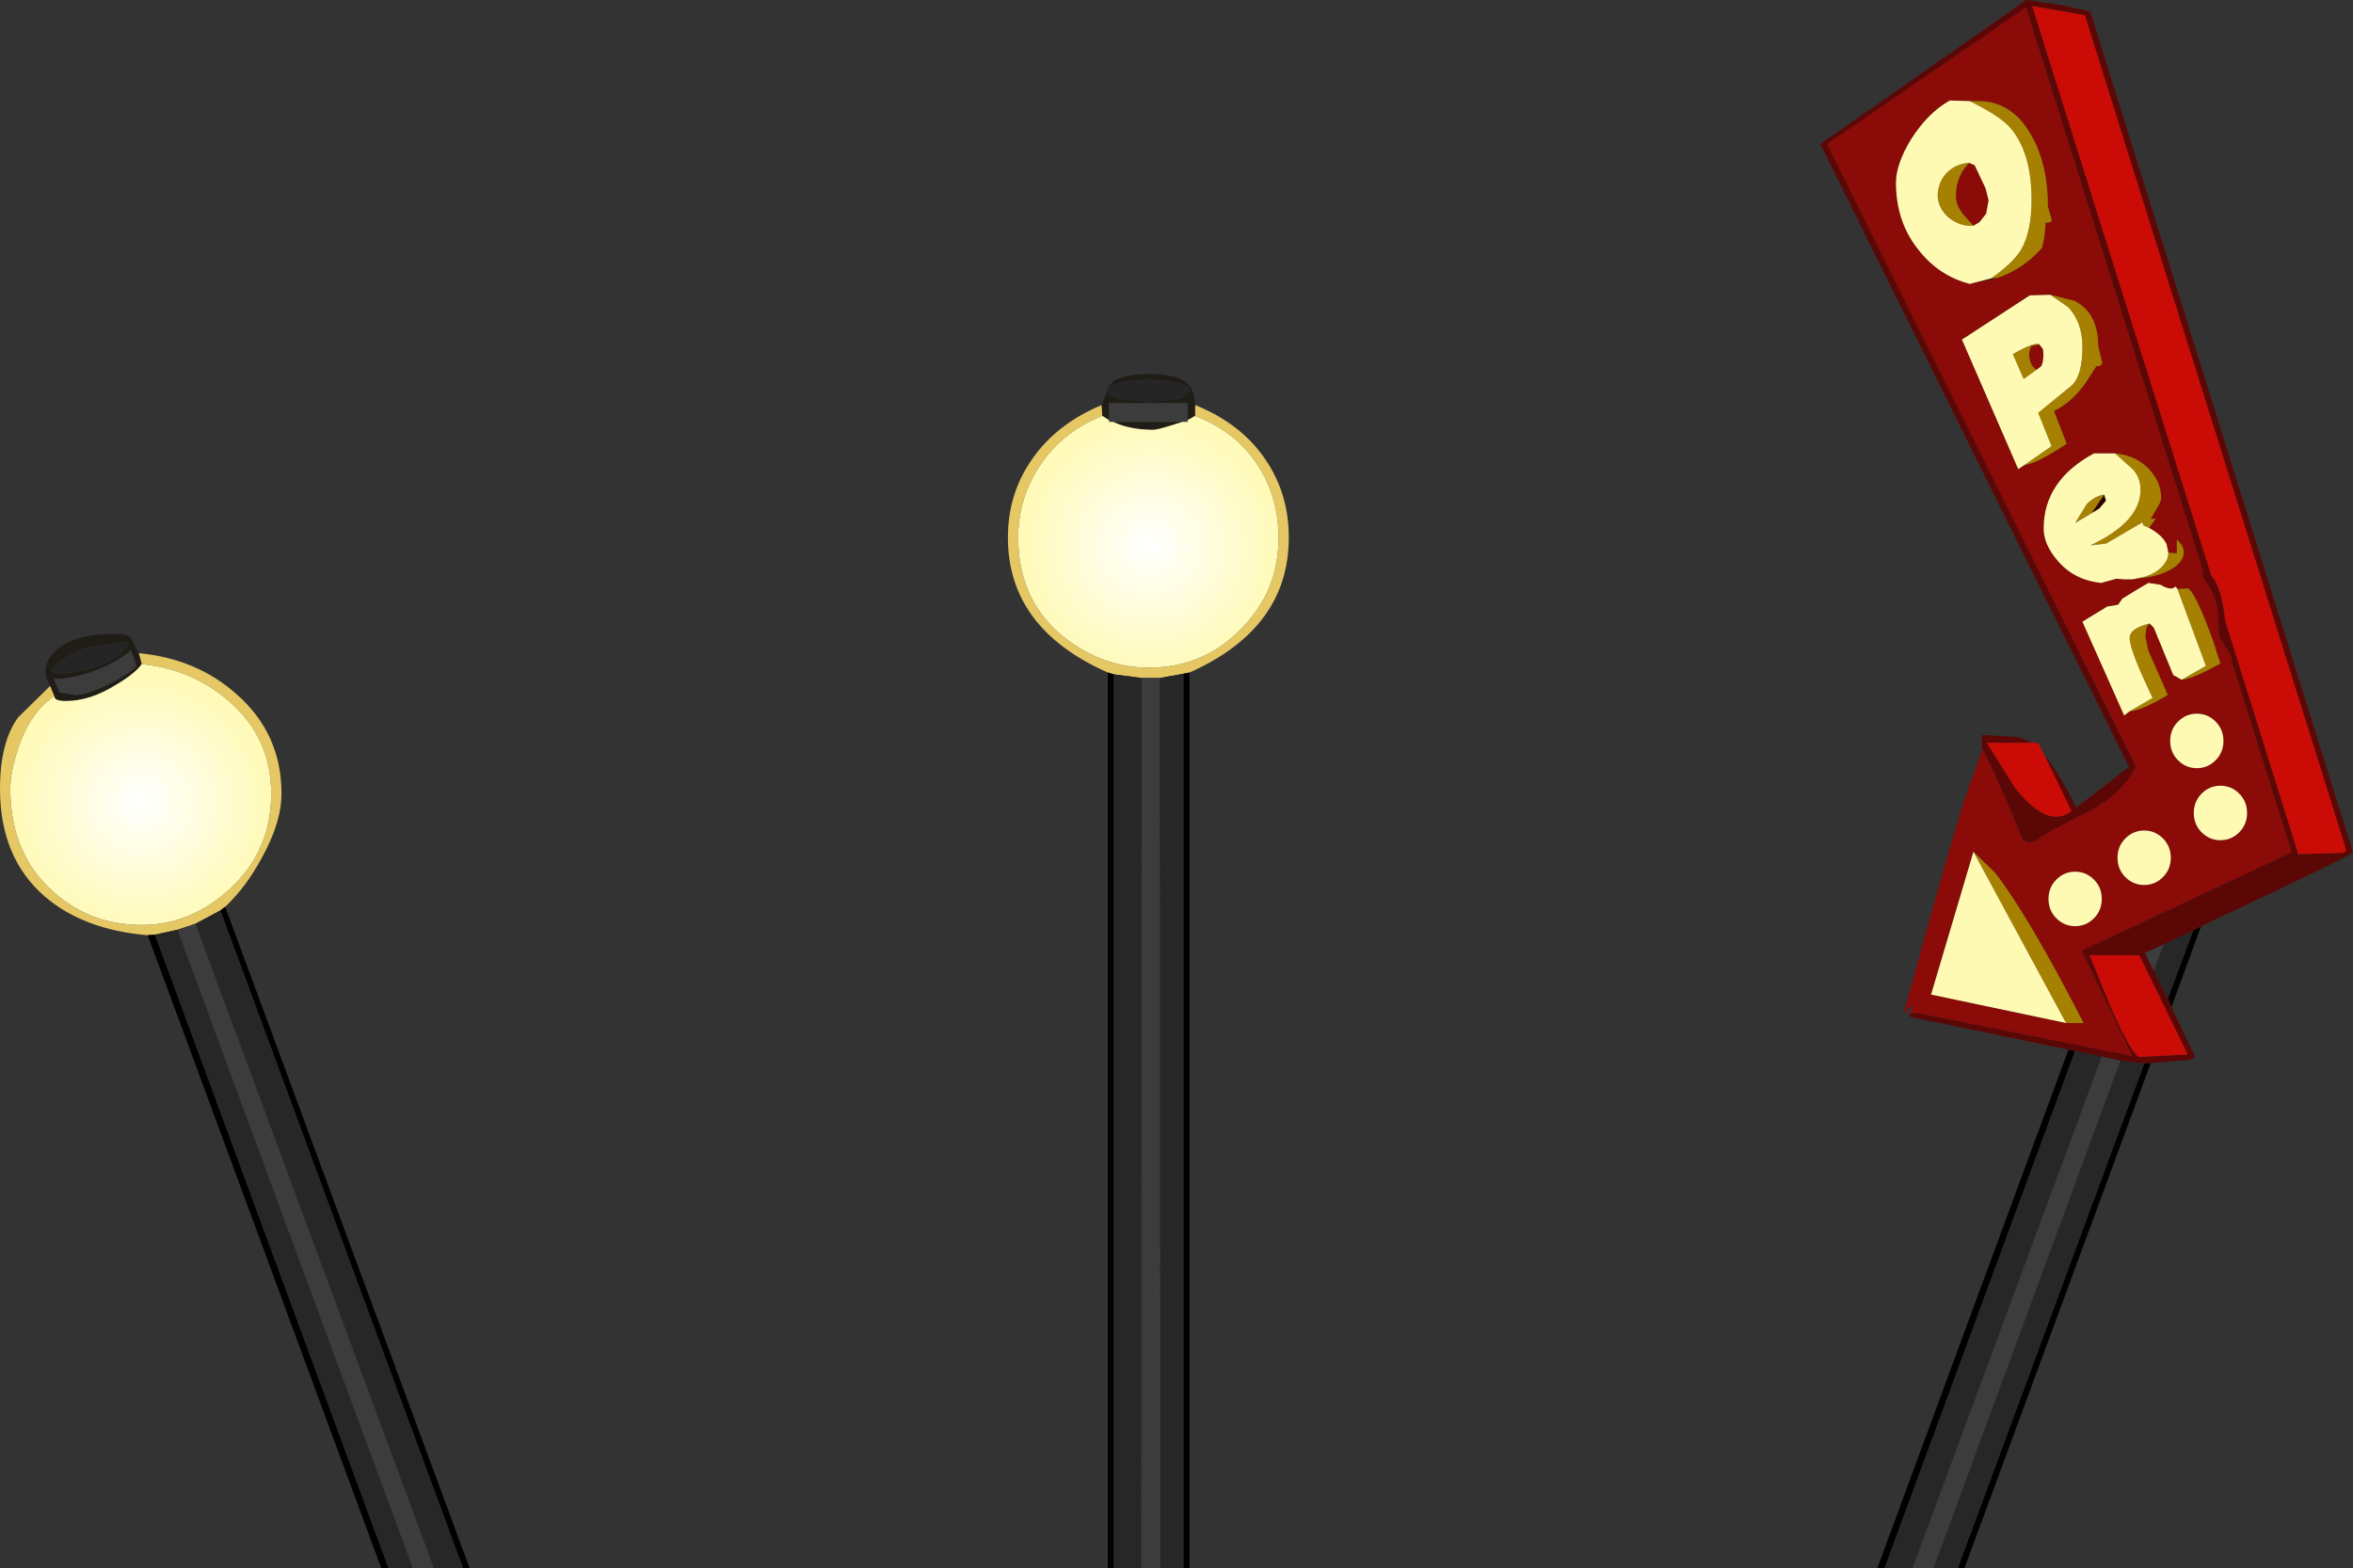 <?xml version="1.0" encoding="UTF-8" standalone="no"?>
<svg xmlns:ffdec="https://www.free-decompiler.com/flash" xmlns:xlink="http://www.w3.org/1999/xlink" ffdec:objectType="shape" height="129.55px" width="194.35px" xmlns="http://www.w3.org/2000/svg">
  <rect width="100%" height="100%" fill="#333333" stroke="none"/>
  <g transform="matrix(1.0, 0.0, 0.0, 1.0, 244.75, 225.75)">
    <path d="M-233.05 -170.9 L-233.3 -171.8 Q-228.5 -171.35 -225.2 -168.4 -221.5 -165.15 -221.5 -160.2 -221.5 -157.8 -223.15 -154.85 -224.45 -152.45 -226.15 -150.85 L-226.55 -150.55 -228.6 -149.45 -230.1 -148.95 -231.95 -148.55 -232.55 -148.5 Q-237.85 -148.95 -241.05 -151.7 -244.75 -154.9 -244.75 -160.6 -244.75 -164.45 -243.25 -166.5 L-240.6 -169.1 -240.25 -168.25 Q-242.15 -167.05 -243.2 -164.1 -243.9 -162.0 -243.9 -160.6 -243.9 -155.2 -240.3 -152.05 -237.25 -149.35 -233.05 -149.35 -229.05 -149.35 -225.85 -152.25 -222.35 -155.4 -222.35 -160.2 -222.35 -164.8 -225.8 -167.8 -228.8 -170.45 -233.05 -170.9 M-153.7 -191.4 Q-157.0 -190.1 -158.85 -187.3 -160.65 -184.6 -160.65 -181.35 -160.65 -176.0 -156.65 -172.95 -153.5 -170.6 -149.85 -170.6 -145.4 -170.6 -142.3 -173.75 -139.15 -176.85 -139.15 -181.3 -139.15 -184.7 -140.85 -187.3 -142.65 -190.1 -146.05 -191.4 L-146.05 -192.3 Q-142.2 -190.75 -140.2 -187.75 -138.3 -184.95 -138.3 -181.35 -138.3 -173.85 -146.5 -170.2 L-147.0 -170.1 -148.95 -169.75 -150.45 -169.75 -152.75 -170.05 -153.25 -170.2 Q-161.5 -173.85 -161.5 -181.35 -161.5 -184.95 -159.55 -187.75 -157.55 -190.7 -153.75 -192.3 L-153.7 -191.4" fill="#e5c864" fill-rule="evenodd" stroke="none"/>
    <path d="M-233.3 -171.8 L-233.05 -170.9 Q-233.55 -170.15 -235.15 -169.2 -237.3 -167.85 -239.3 -167.85 -240.3 -167.85 -240.25 -168.25 L-240.6 -169.1 -240.9 -169.7 -241.0 -170.4 Q-240.95 -171.2 -240.2 -171.95 -238.75 -173.4 -235.25 -173.4 -234.2 -173.4 -233.95 -173.1 L-233.3 -171.8 M-233.55 -170.95 L-233.95 -172.05 Q-234.85 -171.15 -236.9 -170.35 -239.0 -169.6 -240.3 -169.7 L-239.85 -168.55 -238.55 -168.35 Q-237.5 -168.35 -235.55 -169.35 -233.85 -170.25 -233.5 -170.7 L-233.55 -170.95 M-234.15 -172.5 L-234.2 -172.75 -237.45 -172.3 Q-239.5 -171.6 -240.55 -170.4 L-240.2 -170.1 Q-235.8 -170.25 -234.15 -172.5 M-153.7 -191.4 L-153.75 -192.3 -153.3 -193.55 -153.3 -193.5 Q-153.3 -193.1 -152.3 -192.8 L-149.9 -192.55 -147.5 -192.8 Q-146.5 -193.1 -146.5 -193.5 -146.5 -193.9 -147.5 -194.15 L-149.9 -194.45 -152.3 -194.15 -153.2 -193.75 -152.95 -194.1 Q-152.2 -194.85 -149.9 -194.85 -147.6 -194.85 -146.75 -194.15 -146.1 -193.6 -146.05 -192.3 L-146.05 -191.4 Q-146.3 -191.25 -146.65 -191.05 L-146.65 -192.45 -153.15 -192.45 -153.15 -191.05 -153.7 -191.4 M-147.1 -190.9 L-148.05 -190.6 Q-149.2 -190.25 -149.5 -190.25 -151.4 -190.25 -152.8 -190.9 L-147.1 -190.9" fill="#201d17" fill-rule="evenodd" stroke="none"/>
    <path d="M-71.15 -138.5 L-69.6 -138.15 -85.05 -96.2 -86.8 -96.2 -71.15 -138.5 M-66.85 -145.55 L-67.6 -147.05 -66.05 -147.75 -66.85 -145.55 M-230.1 -148.95 L-228.6 -149.45 -208.9 -96.2 -210.65 -96.2 -230.1 -148.95 M-233.55 -170.95 L-233.5 -170.7 Q-233.85 -170.25 -235.55 -169.35 -237.5 -168.35 -238.55 -168.35 L-239.85 -168.55 -240.3 -169.7 Q-239.0 -169.6 -236.9 -170.35 -234.85 -171.15 -233.95 -172.05 L-233.55 -170.95 M-150.45 -169.75 L-148.95 -169.75 -148.9 -96.2 -150.5 -96.2 -150.45 -169.75 M-146.65 -191.05 L-146.65 -190.9 -147.1 -190.9 -152.8 -190.9 -153.15 -190.9 -153.15 -191.05 -153.15 -192.45 -146.65 -192.45 -146.65 -191.05" fill="#3c3c3c" fill-rule="evenodd" stroke="none"/>
    <path d="M-234.15 -172.5 Q-235.8 -170.25 -240.2 -170.1 L-240.55 -170.4 Q-239.5 -171.6 -237.45 -172.3 L-234.2 -172.75 -234.15 -172.5 M-153.2 -193.75 L-152.3 -194.15 -149.9 -194.45 -147.5 -194.15 Q-146.5 -193.9 -146.5 -193.5 -146.5 -193.1 -147.5 -192.8 L-149.9 -192.55 -152.3 -192.8 Q-153.3 -193.1 -153.3 -193.5 L-153.3 -193.55 -153.2 -193.75" fill="#252525" fill-rule="evenodd" stroke="none"/>
    <path d="M-73.9 -139.05 L-73.35 -138.95 -89.1 -96.2 -89.7 -96.2 -73.9 -139.05 M-67.65 -137.9 L-67.1 -137.95 -82.5 -96.2 -83.05 -96.2 -67.65 -137.9 M-65.4 -142.55 L-65.7 -143.25 -63.6 -148.9 -62.95 -149.25 -65.4 -142.55 M-232.55 -148.5 L-231.95 -148.55 -212.65 -96.2 -213.25 -96.2 -232.55 -148.5 M-226.55 -150.55 L-226.15 -150.85 -205.95 -96.2 -206.5 -96.2 -226.55 -150.55 M-153.25 -170.2 L-152.75 -170.05 -152.75 -96.2 -153.25 -96.2 -153.25 -170.2 M-147.0 -170.1 L-146.5 -170.2 -146.5 -96.2 -147.0 -96.2 -147.0 -170.1" fill="#000000" fill-rule="evenodd" stroke="none"/>
    <path d="M-73.35 -138.95 L-71.15 -138.5 -86.8 -96.2 -89.1 -96.2 -73.35 -138.95 M-69.6 -138.15 L-67.65 -137.9 -83.05 -96.2 -85.05 -96.2 -69.6 -138.15 M-65.7 -143.25 L-66.85 -145.55 -66.05 -147.75 -63.6 -148.9 -65.7 -143.25 M-231.95 -148.55 L-230.1 -148.95 -210.65 -96.2 -212.65 -96.2 -231.95 -148.55 M-228.6 -149.45 L-226.55 -150.55 -206.5 -96.2 -208.9 -96.2 -228.6 -149.45 M-152.75 -170.05 L-150.45 -169.75 -150.5 -96.2 -152.75 -96.2 -152.75 -170.05 M-148.95 -169.75 L-147.0 -170.1 -147.0 -96.2 -148.9 -96.2 -148.95 -169.75" fill="#272727" fill-rule="evenodd" stroke="none"/>
    <path d="M-81.5 -217.4 L-83.7 -217.45 Q-85.5 -216.45 -86.9 -214.25 -88.15 -212.2 -88.15 -210.65 -88.15 -207.35 -86.2 -205.0 -84.55 -202.95 -82.05 -202.3 L-79.75 -202.8 Q-77.7 -203.5 -76.2 -205.15 L-76.1 -205.25 Q-75.8 -206.35 -75.8 -207.35 -75.2 -207.35 -75.3 -207.65 L-75.6 -208.7 Q-75.6 -212.35 -77.1 -214.8 -77.7 -215.8 -78.45 -216.4 -79.75 -217.45 -81.5 -217.4 M-82.1 -212.3 L-81.65 -212.1 -80.75 -210.2 -80.5 -209.2 -80.7 -208.1 -81.25 -207.4 -81.75 -207.1 -82.6 -208.05 Q-83.2 -208.8 -83.2 -209.55 -83.2 -211.2 -82.1 -212.3 M-81.05 -163.7 L-81.0 -163.95 Q-79.2 -160.25 -77.85 -156.8 -77.45 -155.75 -76.35 -156.5 -75.25 -157.25 -72.3 -158.7 -69.4 -160.2 -68.35 -162.45 L-93.85 -213.85 -77.4 -225.15 -62.75 -178.5 -62.8 -178.5 -62.8 -178.1 -62.1 -177.05 Q-61.65 -176.1 -61.55 -175.15 L-61.45 -173.2 -60.95 -172.35 -60.8 -172.15 -60.8 -172.4 -60.7 -172.0 -60.4 -171.4 -60.45 -171.25 -55.45 -155.35 Q-72.55 -147.3 -72.7 -147.3 L-72.75 -147.1 -68.6 -138.5 -86.55 -142.1 -87.0 -142.0 Q-86.45 -143.45 -87.55 -141.9 -83.05 -158.35 -82.05 -160.95 L-81.05 -163.7 M-77.6 -187.3 L-76.75 -187.55 Q-75.6 -188.05 -74.05 -189.1 L-75.1 -191.8 Q-73.65 -192.5 -72.5 -194.1 L-71.6 -195.5 Q-71.0 -195.5 -71.15 -195.95 L-71.45 -197.2 Q-71.45 -199.9 -73.4 -200.9 L-75.4 -201.4 -77.1 -201.35 -82.7 -197.7 -78.05 -187.0 -77.6 -187.3 M-67.25 -182.15 L-67.2 -182.2 -66.7 -182.9 -67.1 -182.9 -66.35 -184.2 -66.25 -184.5 Q-66.2 -185.85 -67.2 -186.95 -68.3 -188.15 -70.05 -188.3 L-71.8 -188.3 Q-75.95 -186.05 -75.95 -182.1 -75.95 -180.8 -74.85 -179.5 -73.5 -177.85 -71.2 -177.6 L-69.95 -177.95 -69.35 -177.9 -68.9 -177.9 -68.7 -177.9 -68.6 -177.9 -67.9 -178.0 -67.45 -178.05 Q-65.7 -178.35 -64.85 -179.15 -64.05 -179.95 -64.6 -180.8 L-64.95 -181.2 -64.95 -180.05 -65.65 -180.1 -65.8 -180.8 Q-66.15 -181.55 -67.25 -182.15 M-76.55 -195.2 Q-77.15 -195.6 -77.15 -196.6 L-77.0 -197.15 -76.3 -197.3 -76.0 -196.9 Q-75.9 -196.0 -76.15 -195.5 L-76.55 -195.2 M-64.9 -177.1 L-65.05 -177.3 -65.3 -177.15 Q-65.75 -177.1 -66.3 -177.45 L-67.3 -177.6 -68.4 -176.95 -69.45 -176.3 -69.8 -175.8 -70.7 -175.65 -72.75 -174.4 -69.3 -166.65 -68.85 -167.0 Q-67.85 -167.05 -65.7 -168.35 L-67.3 -172.0 -67.55 -173.15 -67.45 -173.95 -67.2 -174.25 -66.85 -173.9 -65.25 -170.0 -64.55 -169.6 Q-63.55 -169.7 -61.35 -170.95 L-61.75 -172.15 -61.8 -172.4 -61.85 -172.45 -61.85 -172.5 -61.9 -172.65 Q-63.3 -176.6 -64.0 -177.15 L-64.9 -177.1 M-61.1 -164.55 Q-61.1 -165.5 -61.75 -166.15 -62.4 -166.8 -63.3 -166.8 -64.2 -166.8 -64.85 -166.15 -65.5 -165.5 -65.5 -164.55 -65.5 -163.6 -64.85 -162.95 -64.2 -162.3 -63.3 -162.3 -62.4 -162.3 -61.75 -162.95 -61.1 -163.6 -61.1 -164.55 M-75.55 -151.5 Q-75.55 -150.55 -74.9 -149.9 -74.25 -149.25 -73.35 -149.25 -72.45 -149.25 -71.8 -149.9 -71.15 -150.55 -71.15 -151.5 -71.15 -152.45 -71.8 -153.1 -72.45 -153.75 -73.35 -153.75 -74.25 -153.75 -74.9 -153.1 -75.55 -152.45 -75.55 -151.5 M-62.9 -157.0 Q-62.25 -156.35 -61.35 -156.35 -60.45 -156.35 -59.8 -157.0 -59.15 -157.65 -59.15 -158.6 -59.15 -159.55 -59.8 -160.2 -60.45 -160.85 -61.35 -160.85 -62.25 -160.85 -62.9 -160.2 -63.55 -159.55 -63.55 -158.6 -63.55 -157.65 -62.9 -157.0 M-67.65 -157.15 Q-68.55 -157.15 -69.2 -156.5 -69.85 -155.85 -69.85 -154.9 -69.85 -153.95 -69.2 -153.3 -68.55 -152.65 -67.65 -152.65 -66.75 -152.65 -66.1 -153.3 -65.45 -153.95 -65.45 -154.9 -65.45 -155.85 -66.1 -156.5 -66.75 -157.15 -67.65 -157.15 M-74.1 -141.25 L-72.65 -141.25 Q-77.2 -150.1 -79.95 -153.65 L-81.75 -155.4 -85.25 -143.6 -74.1 -141.25" fill="#8a0b08" fill-rule="evenodd" stroke="none"/>
    <path d="M-81.5 -217.4 L-82.05 -217.4 -83.7 -217.45 -81.5 -217.4 M-80.3 -202.75 L-79.75 -202.8 -82.05 -202.3 -80.3 -202.75 M-72.0 -183.35 L-70.95 -184.9 -70.8 -184.4 -71.35 -183.75 -72.0 -183.35" fill="#2c0100" fill-rule="evenodd" stroke="none"/>
    <path d="M-82.05 -217.4 L-81.5 -217.4 Q-79.75 -217.45 -78.45 -216.4 -77.7 -215.8 -77.1 -214.8 -75.6 -212.35 -75.6 -208.7 L-75.3 -207.65 Q-75.2 -207.35 -75.8 -207.35 -75.8 -206.35 -76.1 -205.25 L-76.2 -205.15 Q-77.7 -203.5 -79.75 -202.8 L-80.3 -202.75 Q-78.45 -204.05 -77.8 -205.15 -76.95 -206.65 -76.95 -209.25 -76.95 -213.25 -78.8 -215.3 -79.65 -216.2 -82.05 -217.4 M-81.75 -207.1 Q-82.65 -207.05 -83.4 -207.5 -84.15 -207.95 -84.5 -208.7 -84.85 -209.5 -84.6 -210.3 -84.4 -211.15 -83.7 -211.7 -83.0 -212.25 -82.1 -212.3 -83.2 -211.2 -83.2 -209.55 -83.2 -208.8 -82.6 -208.05 L-81.75 -207.1 M-77.6 -187.3 L-75.3 -188.9 -76.4 -191.65 -73.65 -193.9 Q-72.75 -194.7 -72.75 -197.1 -72.75 -199.15 -73.95 -200.4 L-75.4 -201.4 -73.4 -200.9 Q-71.45 -199.9 -71.45 -197.2 L-71.15 -195.95 Q-71.0 -195.5 -71.6 -195.5 L-72.5 -194.1 Q-73.65 -192.5 -75.1 -191.8 L-74.05 -189.1 Q-75.6 -188.05 -76.75 -187.55 L-77.6 -187.3 M-70.05 -188.3 Q-68.3 -188.15 -67.2 -186.95 -66.2 -185.85 -66.25 -184.5 L-66.35 -184.2 -67.1 -182.9 -66.7 -182.9 -67.2 -182.2 -67.25 -182.15 -67.7 -182.35 -67.8 -182.6 -70.8 -180.85 -72.1 -180.7 Q-67.95 -182.65 -67.95 -185.3 -67.95 -186.25 -68.55 -186.95 L-70.05 -188.3 M-65.65 -180.1 L-64.95 -180.05 -64.95 -181.2 -64.6 -180.8 Q-64.05 -179.95 -64.85 -179.15 -65.7 -178.35 -67.45 -178.05 L-67.9 -178.0 -68.6 -177.9 -67.9 -178.05 -67.85 -178.05 Q-66.6 -178.35 -66.0 -179.15 -65.65 -179.6 -65.65 -180.1 M-76.3 -197.3 L-77.0 -197.15 -77.15 -196.6 Q-77.15 -195.6 -76.55 -195.2 L-77.6 -194.45 -78.5 -196.5 Q-76.65 -197.55 -76.3 -197.3 M-70.95 -184.9 L-72.0 -183.35 -73.35 -182.55 -72.4 -184.1 Q-71.7 -184.8 -70.95 -184.9 M-68.85 -167.0 L-66.95 -168.1 Q-68.85 -172.05 -68.85 -173.05 -68.85 -173.85 -67.2 -174.25 L-67.45 -173.95 -67.55 -173.15 -67.3 -172.0 -65.7 -168.35 Q-67.85 -167.05 -68.85 -167.0 M-64.55 -169.6 L-62.55 -170.75 -64.9 -177.1 -64.0 -177.15 Q-63.3 -176.6 -61.9 -172.65 L-61.85 -172.5 -61.85 -172.45 -61.8 -172.4 -61.75 -172.15 -61.35 -170.95 Q-63.55 -169.7 -64.55 -169.6 M-81.75 -155.4 L-79.95 -153.65 Q-77.2 -150.1 -72.65 -141.25 L-74.1 -141.25 -81.75 -155.4" fill="#a68000" fill-rule="evenodd" stroke="none"/>
    <path d="M-83.7 -217.45 L-82.05 -217.4 Q-79.65 -216.2 -78.8 -215.3 -76.95 -213.25 -76.95 -209.25 -76.95 -206.65 -77.8 -205.15 -78.45 -204.05 -80.3 -202.75 L-82.05 -202.3 Q-84.55 -202.95 -86.2 -205.0 -88.15 -207.35 -88.15 -210.65 -88.15 -212.2 -86.9 -214.25 -85.5 -216.45 -83.7 -217.45 M-81.75 -207.1 L-81.25 -207.4 -80.7 -208.1 -80.5 -209.2 -80.75 -210.2 -81.65 -212.1 -82.1 -212.3 Q-83.0 -212.25 -83.7 -211.7 -84.4 -211.15 -84.6 -210.3 -84.85 -209.5 -84.5 -208.7 -84.15 -207.95 -83.4 -207.5 -82.65 -207.05 -81.75 -207.1 M-75.4 -201.4 L-73.95 -200.4 Q-72.75 -199.15 -72.75 -197.1 -72.75 -194.7 -73.65 -193.9 L-76.4 -191.65 -75.3 -188.9 -77.6 -187.3 -78.05 -187.0 -82.7 -197.7 -77.1 -201.35 -75.4 -201.4 M-70.05 -188.3 L-68.55 -186.95 Q-67.95 -186.25 -67.95 -185.3 -67.95 -182.65 -72.1 -180.7 L-70.8 -180.85 -67.8 -182.6 -67.7 -182.35 -67.25 -182.15 Q-66.15 -181.55 -65.8 -180.8 L-65.65 -180.1 Q-65.65 -179.6 -66.0 -179.15 -66.6 -178.35 -67.85 -178.05 L-67.9 -178.05 -68.6 -177.9 -68.7 -177.9 -68.9 -177.9 -69.35 -177.9 -69.95 -177.95 -71.2 -177.6 Q-73.5 -177.85 -74.85 -179.5 -75.95 -180.8 -75.95 -182.1 -75.95 -186.05 -71.8 -188.3 L-70.05 -188.3 M-76.55 -195.2 L-76.15 -195.5 Q-75.9 -196.0 -76.0 -196.9 L-76.3 -197.3 Q-76.65 -197.55 -78.5 -196.5 L-77.6 -194.45 -76.55 -195.2 M-70.95 -184.9 Q-71.7 -184.8 -72.4 -184.1 L-73.35 -182.55 -72.0 -183.35 -71.35 -183.75 -70.8 -184.4 -70.95 -184.9 M-68.85 -167.0 L-69.3 -166.65 -72.75 -174.4 -70.7 -175.65 -69.8 -175.8 -69.45 -176.3 -68.4 -176.95 -67.3 -177.6 -66.3 -177.45 Q-65.75 -177.1 -65.3 -177.15 L-65.05 -177.3 -64.9 -177.1 -62.55 -170.75 -64.55 -169.6 -65.25 -170.0 -66.85 -173.9 -67.2 -174.25 Q-68.85 -173.85 -68.85 -173.05 -68.85 -172.05 -66.95 -168.1 L-68.85 -167.0 M-61.1 -164.55 Q-61.1 -163.6 -61.75 -162.95 -62.4 -162.3 -63.3 -162.3 -64.2 -162.3 -64.85 -162.95 -65.5 -163.6 -65.5 -164.55 -65.5 -165.5 -64.85 -166.15 -64.2 -166.8 -63.3 -166.8 -62.4 -166.8 -61.75 -166.15 -61.1 -165.5 -61.1 -164.55 M-67.65 -157.15 Q-66.75 -157.15 -66.1 -156.5 -65.45 -155.85 -65.45 -154.9 -65.45 -153.95 -66.1 -153.3 -66.75 -152.65 -67.65 -152.65 -68.55 -152.65 -69.2 -153.3 -69.85 -153.95 -69.85 -154.9 -69.85 -155.85 -69.2 -156.5 -68.55 -157.15 -67.65 -157.15 M-62.9 -157.0 Q-63.55 -157.65 -63.55 -158.6 -63.55 -159.55 -62.9 -160.2 -62.25 -160.85 -61.35 -160.85 -60.45 -160.85 -59.8 -160.2 -59.15 -159.55 -59.15 -158.6 -59.15 -157.65 -59.8 -157.0 -60.45 -156.35 -61.35 -156.35 -62.25 -156.35 -62.9 -157.0 M-75.55 -151.5 Q-75.55 -152.45 -74.9 -153.1 -74.25 -153.75 -73.35 -153.75 -72.45 -153.75 -71.8 -153.1 -71.15 -152.45 -71.15 -151.5 -71.15 -150.55 -71.8 -149.9 -72.45 -149.25 -73.35 -149.25 -74.25 -149.25 -74.9 -149.9 -75.55 -150.55 -75.55 -151.5 M-74.1 -141.25 L-85.25 -143.6 -81.75 -155.4 -74.1 -141.25" fill="#fffab3" fill-rule="evenodd" stroke="none"/>
    <path d="M-75.9 -163.4 Q-74.7 -161.95 -73.25 -159.05 L-68.9 -162.4 -94.4 -213.85 -77.45 -225.7 -77.7 -225.7 -77.25 -225.75 -74.35 -225.3 -72.1 -224.8 -50.4 -155.35 Q-50.4 -155.15 -62.95 -149.25 L-63.6 -148.9 -66.05 -147.75 -67.6 -147.05 -66.85 -145.55 -65.7 -143.25 -65.4 -142.55 -63.45 -138.5 Q-63.55 -138.3 -64.0 -138.2 L-67.1 -137.95 -67.65 -137.9 -69.6 -138.15 -71.15 -138.5 -73.35 -138.95 -73.9 -139.05 -86.95 -141.75 -87.05 -141.95 -87.0 -142.0 -86.55 -142.1 -68.6 -138.5 -72.75 -147.1 -72.7 -147.3 Q-72.55 -147.3 -55.45 -155.35 L-60.45 -171.25 -60.4 -171.4 -60.7 -172.0 -60.8 -172.4 -60.8 -172.15 -60.95 -172.35 -61.45 -173.2 -61.55 -175.15 Q-61.65 -176.1 -62.1 -177.05 L-62.8 -178.1 -62.8 -178.5 -62.75 -178.5 -77.4 -225.15 -93.85 -213.85 -68.35 -162.45 Q-69.4 -160.2 -72.3 -158.7 -75.25 -157.25 -76.35 -156.5 -77.45 -155.75 -77.85 -156.8 -79.2 -160.25 -81.0 -163.95 L-81.05 -163.7 -81.05 -165.05 -78.65 -164.9 Q-77.8 -164.9 -77.0 -164.4 L-80.65 -164.4 -78.3 -160.65 Q-75.6 -157.25 -73.65 -158.75 L-75.9 -163.4 M-76.9 -225.25 L-62.1 -178.2 Q-61.25 -177.3 -60.95 -174.45 L-54.95 -155.3 -54.95 -155.2 -51.25 -155.3 -50.95 -155.5 -72.55 -224.5 -76.9 -225.25 M-64.05 -138.65 L-68.05 -146.85 -72.15 -146.85 -70.45 -142.65 Q-68.6 -138.45 -68.0 -138.45 L-64.05 -138.65" fill="#5b0705" fill-rule="evenodd" stroke="none"/>
    <path d="M-75.9 -163.4 L-73.65 -158.75 Q-75.6 -157.25 -78.3 -160.65 L-80.65 -164.4 -77.0 -164.4 -76.4 -164.4 -75.9 -163.4 M-76.9 -225.25 L-72.55 -224.5 -50.95 -155.5 -51.25 -155.3 -54.95 -155.2 -54.95 -155.3 -60.95 -174.45 Q-61.25 -177.3 -62.1 -178.2 L-76.9 -225.25 M-64.05 -138.65 L-68.0 -138.45 Q-68.6 -138.45 -70.45 -142.65 L-72.15 -146.85 -68.05 -146.85 -64.05 -138.65" fill="#cb0b06" fill-rule="evenodd" stroke="none"/>
    <path d="M-233.05 -170.9 Q-228.8 -170.45 -225.8 -167.8 -222.35 -164.8 -222.35 -160.2 -222.35 -155.4 -225.85 -152.25 -229.05 -149.35 -233.05 -149.35 -237.25 -149.35 -240.3 -152.05 -243.9 -155.2 -243.9 -160.6 -243.9 -162.0 -243.2 -164.1 -242.15 -167.05 -240.25 -168.25 -240.3 -167.85 -239.3 -167.85 -237.3 -167.85 -235.15 -169.2 -233.55 -170.15 -233.05 -170.9" fill="url(#gradient0)" fill-rule="evenodd" stroke="none"/>
    <path d="M-146.05 -191.4 Q-142.65 -190.1 -140.85 -187.3 -139.15 -184.7 -139.15 -181.3 -139.15 -176.85 -142.3 -173.75 -145.4 -170.6 -149.85 -170.6 -153.5 -170.6 -156.65 -172.95 -160.65 -176.0 -160.65 -181.35 -160.65 -184.6 -158.85 -187.3 -157.0 -190.1 -153.7 -191.4 L-153.15 -191.05 -153.15 -190.9 -152.8 -190.9 Q-151.4 -190.25 -149.5 -190.25 -149.2 -190.25 -148.05 -190.6 L-147.1 -190.9 -146.65 -190.9 -146.65 -191.05 Q-146.3 -191.25 -146.05 -191.4" fill="url(#gradient1)" fill-rule="evenodd" stroke="none"/>
  </g>
  <defs>
    <radialGradient cx="0" cy="0" gradientTransform="matrix(-0.013, 0.005, 0.005, 0.013, -233.05, -159.45)" gradientUnits="userSpaceOnUse" id="gradient0" r="819.2" spreadMethod="pad">
      <stop offset="0.0" stop-color="#ffffff"/>
      <stop offset="1.0" stop-color="#fffab3"/>
    </radialGradient>
    <radialGradient cx="0" cy="0" gradientTransform="matrix(0.014, 0.0, 0.0, 0.014, -149.75, -180.65)" gradientUnits="userSpaceOnUse" id="gradient1" r="819.2" spreadMethod="pad">
      <stop offset="0.0" stop-color="#ffffff"/>
      <stop offset="1.0" stop-color="#fffab3"/>
    </radialGradient>
  </defs>
</svg>
